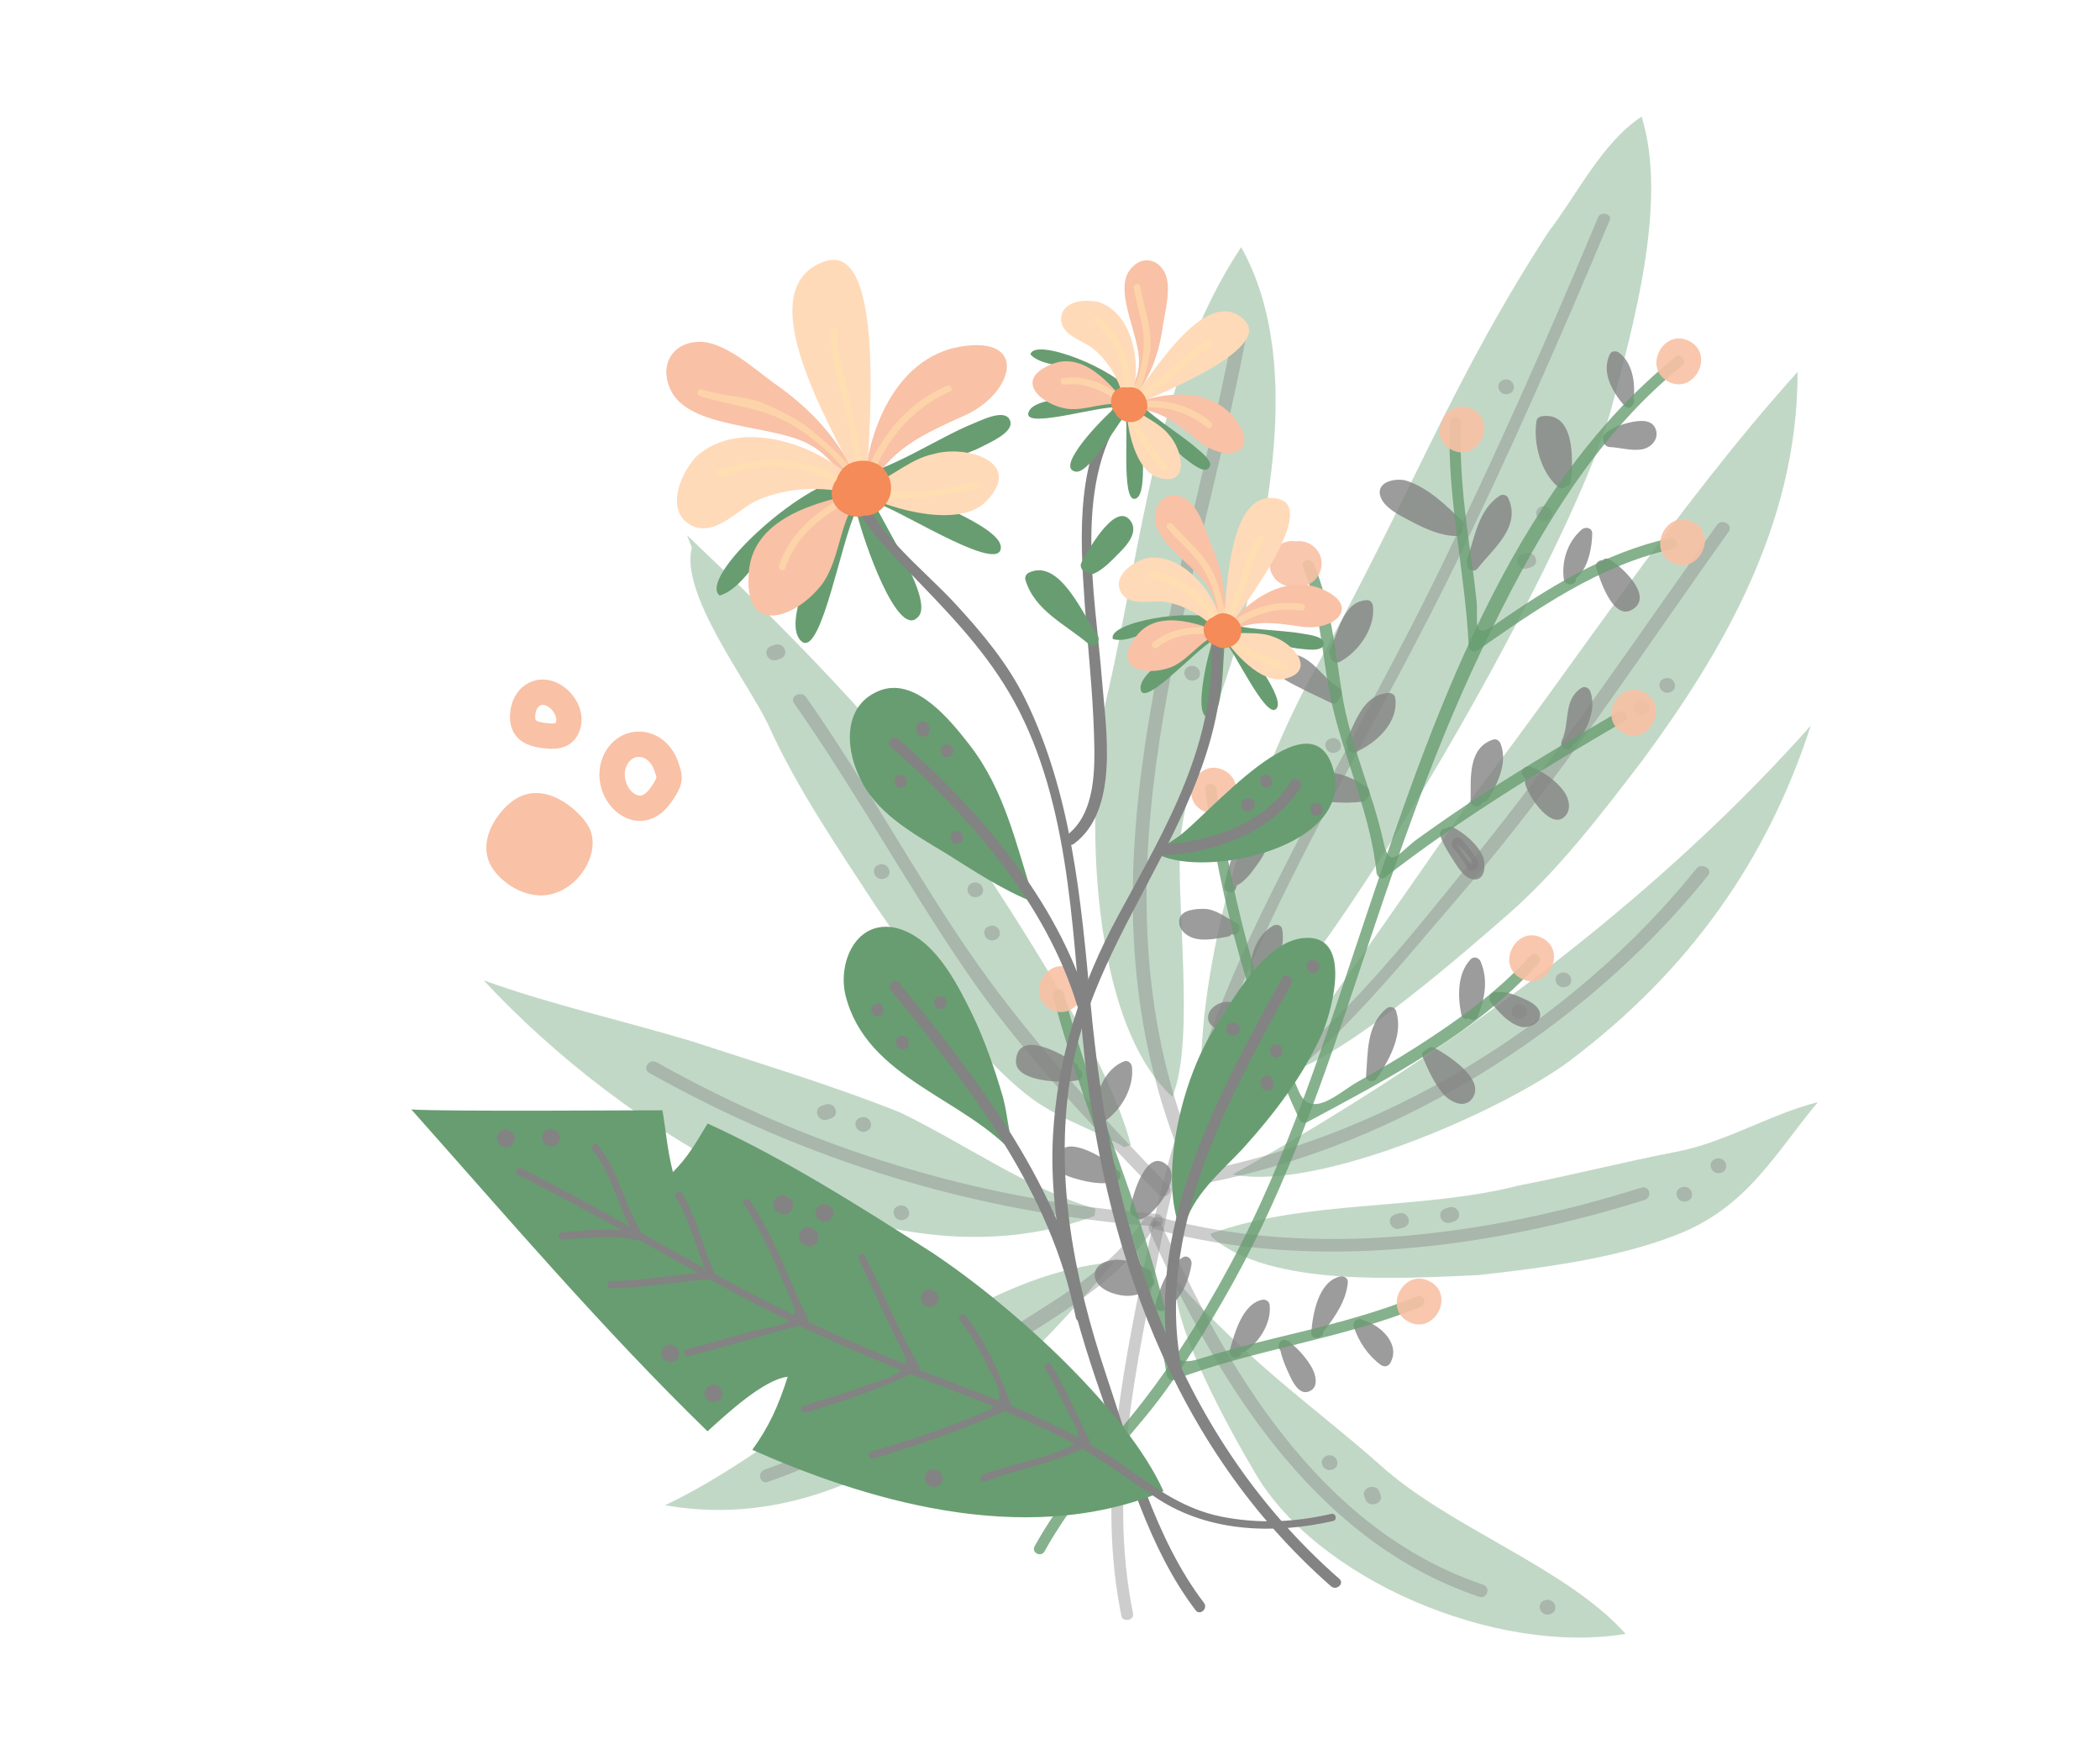 <svg width="314" height="260" viewBox="0 0 314 260" fill="none" xmlns="http://www.w3.org/2000/svg">
<path d="M175.296 163.974C162.249 152.112 162.228 117.304 165.739 103.169C170.736 81.279 172.801 56.184 185.583 36.953C194.711 53.207 189.751 76.646 185.64 93.574C183.051 104.291 177.928 114.271 176.517 125.123C175.748 134.727 178.781 155.564 175.296 163.974Z" fill="#689D71" fill-opacity="0.4"/>
<path d="M184.31 175.589C220.4 155.525 250.021 131.852 270.759 108.473C264.365 128.222 252.863 144.957 234.574 158.707C224.521 166.134 197.128 178.171 184.31 175.589Z" fill="#689D71" fill-opacity="0.4"/>
<path d="M168.099 171.513C162.989 168.499 157.42 167.195 152.272 162.634C143.872 155.496 137.393 144.614 131.132 135.741C125.551 127.166 119.11 117.83 114.847 108.304C111.839 102.011 101.609 88.713 103.453 81.877C103.274 81.415 102.917 80.492 102.736 80.03C117.001 93.575 132.66 109.262 143.787 124.866C152.159 137.728 165.578 157.783 169.097 171.187" fill="#689D71" fill-opacity="0.4"/>
<path d="M181.184 184.92C189.763 192.52 210.034 191.115 221.099 190.631C230.805 189.552 241.511 188.146 250.32 184.758C261.131 180.719 265.293 172.609 271.814 164.771C264.642 166.586 257.868 170.868 250.515 172.223C242.667 173.74 234.996 175.715 227.146 177.233C212.304 181.025 195.309 179.283 181.004 184.459" fill="#689D71" fill-opacity="0.4"/>
<path d="M163.654 181.794C131.226 193.909 92.674 168.526 72.325 146.57C82.148 150.127 92.61 152.44 103.431 155.671C113.751 159.065 124.574 162.3 134.574 166.316C144.255 170.962 153.652 177.774 163.795 180.709" fill="#689D71" fill-opacity="0.4"/>
<path d="M175.804 191.348C174.96 197.858 184.087 214.115 187.417 219.784C196.543 236.039 223.512 247.525 243.067 244.278C234.092 234.209 216.663 228.45 206.188 218.869C196.752 210.51 186.853 203.86 175.804 191.348Z" fill="#689D71" fill-opacity="0.4"/>
<path d="M166.342 188.714C141.895 190.955 120.842 214.958 99.44 225.042C128.432 230.154 151.843 206.424 167.161 187.926" fill="#689D71" fill-opacity="0.4"/>
<path d="M191.956 159.069C201.218 146.7 214.82 126.685 220.659 118.548C235.618 99.128 250.323 76.154 268.78 55.596C268.854 78.956 256.75 98.484 245.71 113.512C239.369 121.81 233.029 130.11 225.471 136.726C218.736 142.556 201.985 157.363 192.493 160.452" fill="#689D71" fill-opacity="0.4"/>
<path d="M179.544 161.076C179.561 142.525 186.816 117.965 196.268 100.749C211.621 72.788 216.915 57.233 231.548 34.649C235.732 29.226 239.502 21.354 245.457 17.44C249.442 30.109 244.229 48.73 240.77 61.657C234.282 84.282 194.924 153.198 179.544 161.076Z" fill="#689D71" fill-opacity="0.4"/>
<path d="M169.423 241.27C165.593 222.381 169.999 203.788 173.692 185.228C177.168 167.765 183.401 151.262 191.323 134.944C199.407 118.294 208.87 102.166 217.042 85.542C225.558 68.219 233.279 50.611 240.687 32.917C241.075 31.99 239.359 31.531 238.974 32.451C231.562 50.15 223.786 67.729 215.327 85.077C206.881 102.403 197.036 119.183 188.62 136.517C180.303 153.645 174.776 170.946 171.085 189.213C167.577 206.577 164.105 223.976 167.681 241.616C167.879 242.588 169.619 242.239 169.423 241.27Z" fill="#838383" fill-opacity="0.4"/>
<path d="M177.63 170.077C162.682 129.836 178.523 90.654 186.233 50.858C186.462 49.677 184.495 49.096 184.264 50.289C176.49 90.417 160.558 129.943 175.626 170.509C176.051 171.651 178.06 171.233 177.63 170.077Z" fill="#838383" fill-opacity="0.4"/>
<path d="M174.714 177.275C163.835 166.037 153.239 154.583 144.552 141.817C136.162 129.488 129.116 116.454 120.529 104.226C119.815 103.207 117.996 104.087 118.717 105.116C127.834 118.1 135.393 131.91 144.305 145.006C152.527 157.09 162.92 167.927 173.21 178.558C174.096 179.473 175.596 178.187 174.714 177.275Z" fill="#838383" fill-opacity="0.4"/>
<path d="M172.932 181.477C146.213 179.5 121.07 171.68 98.202 158.832C97.066 158.192 95.971 159.786 97.106 160.423C120.259 173.431 145.816 181.359 172.866 183.361C174.193 183.46 174.253 181.575 172.932 181.477Z" fill="#838383" fill-opacity="0.4"/>
<path d="M171.026 182.238C165.605 190.69 155.959 195.166 147.653 200.894C137.109 208.167 126.834 215.386 114.36 219.705C113.139 220.129 113.605 221.972 114.845 221.542C125.932 217.702 135.428 211.734 144.813 205.236C154.391 198.602 166.516 193 172.772 183.251C173.443 182.204 171.698 181.193 171.026 182.238Z" fill="#838383" fill-opacity="0.4"/>
<path d="M171.852 183.949C181.516 205.386 195.864 230.189 221.12 238.709C222.372 239.132 222.974 237.332 221.73 236.911C197.022 228.576 183.114 204.023 173.663 183.06C173.156 181.934 171.347 182.832 171.852 183.949Z" fill="#838383" fill-opacity="0.4"/>
<path d="M172.773 183.779C196.244 190.211 223.195 186.562 245.876 179.404C247.118 179.014 246.648 177.173 245.392 177.569C223.013 184.631 196.532 188.324 173.383 181.982C172.106 181.631 171.498 183.43 172.773 183.779Z" fill="#838383" fill-opacity="0.4"/>
<path d="M176.521 177.559C207.63 172.599 236.901 153.91 255.388 130.894C256.176 129.915 254.422 128.911 253.642 129.881C235.459 152.52 206.61 170.848 176.037 175.724C174.73 175.932 175.217 177.768 176.521 177.559Z" fill="#838383" fill-opacity="0.4"/>
<path d="M178.437 170.176C195.322 162.271 206.889 147.092 218.383 133.789C233.193 116.648 245.424 97.742 258.481 79.484C259.208 78.466 257.459 77.458 256.734 78.471C244.738 95.247 233.314 112.369 220.239 128.471C208.483 142.948 195.378 160.122 177.453 168.513C176.274 169.066 177.254 170.73 178.437 170.176Z" fill="#838383" fill-opacity="0.4"/>
<path d="M147.939 138.452C146.49 138.925 147.296 140.999 148.745 140.527C150.195 140.057 149.388 137.981 147.939 138.452Z" fill="#838383" fill-opacity="0.4"/>
<path d="M145.43 131.995C143.981 132.467 144.787 134.543 146.236 134.071C147.685 133.599 146.879 131.523 145.43 131.995Z" fill="#838383" fill-opacity="0.4"/>
<path d="M131.434 129.277C129.985 129.749 130.791 131.824 132.241 131.352C133.69 130.879 132.884 128.805 131.434 129.277Z" fill="#838383" fill-opacity="0.4"/>
<path d="M115.855 96.415L115.354 96.579C113.905 97.049 114.711 99.125 116.16 98.653L116.661 98.491C118.109 98.019 117.303 95.943 115.855 96.415Z" fill="#838383" fill-opacity="0.4"/>
<path d="M108.48 171.562C107.031 172.034 107.839 174.11 109.287 173.638C110.736 173.166 109.932 171.091 108.48 171.562Z" fill="#838383" fill-opacity="0.4"/>
<path d="M114.947 175.173C113.497 175.647 114.305 177.721 115.755 177.249C117.204 176.777 116.396 174.703 114.947 175.173Z" fill="#838383" fill-opacity="0.4"/>
<path d="M123.427 165.14L122.926 165.302C121.477 165.774 122.283 167.85 123.734 167.378L124.233 167.214C125.682 166.742 124.876 164.668 123.427 165.14Z" fill="#838383" fill-opacity="0.4"/>
<path d="M128.676 167.067C127.225 167.539 128.035 169.615 129.482 169.143C130.932 168.671 130.124 166.595 128.676 167.067Z" fill="#838383" fill-opacity="0.4"/>
<path d="M134.373 180.281C132.922 180.752 133.73 182.83 135.181 182.356C136.628 181.886 135.822 179.81 134.373 180.281Z" fill="#838383" fill-opacity="0.4"/>
<path d="M198.398 217.638C196.947 218.11 197.755 220.186 199.204 219.714C200.653 219.242 199.846 217.166 198.398 217.638Z" fill="#838383" fill-opacity="0.4"/>
<path d="M204.003 223.737L204.181 224.197C204.699 225.536 206.949 224.805 206.428 223.466L206.249 223.004C205.73 221.667 203.481 222.398 204.003 223.737Z" fill="#838383" fill-opacity="0.4"/>
<path d="M230.984 239.246C229.535 239.718 230.341 241.792 231.792 241.322C233.24 240.85 232.433 238.774 230.984 239.246Z" fill="#838383" fill-opacity="0.4"/>
<path d="M209.081 181.423L208.582 181.586C207.132 182.058 207.938 184.134 209.388 183.662L209.887 183.499C211.336 183.026 210.532 180.951 209.081 181.423Z" fill="#838383" fill-opacity="0.4"/>
<path d="M216.611 180.529L216.112 180.694C214.663 181.165 215.469 183.239 216.918 182.769L217.417 182.606C218.866 182.134 218.06 180.059 216.611 180.529Z" fill="#838383" fill-opacity="0.4"/>
<path d="M251.442 177.506C249.994 177.978 250.801 180.054 252.248 179.58C253.697 179.108 252.893 177.034 251.442 177.506Z" fill="#838383" fill-opacity="0.4"/>
<path d="M256.54 173.247C255.09 173.719 255.898 175.795 257.346 175.323C258.795 174.851 257.989 172.775 256.54 173.247Z" fill="#838383" fill-opacity="0.4"/>
<path d="M226.769 150.203C225.321 150.674 226.126 152.75 227.576 152.278C229.025 151.807 228.217 149.731 226.769 150.203Z" fill="#838383" fill-opacity="0.4"/>
<path d="M233.365 145.458C231.915 145.93 232.723 148.006 234.171 147.533C235.62 147.061 234.814 144.986 233.365 145.458Z" fill="#838383" fill-opacity="0.4"/>
<path d="M245.112 104.74C243.664 105.212 244.47 107.288 245.92 106.815C247.369 106.344 246.563 104.267 245.112 104.74Z" fill="#838383" fill-opacity="0.4"/>
<path d="M248.891 101.432C247.442 101.904 248.25 103.98 249.699 103.506C251.147 103.036 250.341 100.958 248.891 101.432Z" fill="#838383" fill-opacity="0.4"/>
<path d="M228.122 82.731L227.623 82.893C226.174 83.364 226.98 85.441 228.429 84.969L228.93 84.805C230.379 84.335 229.573 82.259 228.122 82.731Z" fill="#838383" fill-opacity="0.4"/>
<path d="M230.468 75.731C229.017 76.205 229.825 78.279 231.274 77.809C232.722 77.337 231.916 75.261 230.468 75.731Z" fill="#838383" fill-opacity="0.4"/>
<path d="M195.131 119.451C193.681 119.925 194.487 121.999 195.937 121.527C197.386 121.057 196.58 118.979 195.131 119.451Z" fill="#838383" fill-opacity="0.4"/>
<path d="M198.936 110.419C197.488 110.891 198.292 112.967 199.742 112.494C201.191 112.025 200.385 109.947 198.936 110.419Z" fill="#838383" fill-opacity="0.4"/>
<path d="M224.797 56.793C223.347 57.265 224.154 59.34 225.605 58.869C227.052 58.397 226.247 56.321 224.797 56.793Z" fill="#838383" fill-opacity="0.4"/>
<path d="M177.858 99.614C176.409 100.086 177.217 102.162 178.666 101.69C180.115 101.218 179.308 99.142 177.858 99.614Z" fill="#838383" fill-opacity="0.4"/>
<path d="M179.345 91.856L178.846 92.018C177.396 92.489 178.203 94.565 179.652 94.093L180.151 93.93C181.601 93.46 180.794 91.382 179.345 91.856Z" fill="#838383" fill-opacity="0.4"/>
<path d="M174.929 76.145C173.479 76.617 174.285 78.693 175.735 78.221C177.184 77.749 176.378 75.673 174.929 76.145Z" fill="#838383" fill-opacity="0.4"/>
<path d="M128.671 207.599L128.172 207.762C126.722 208.234 127.53 210.31 128.977 209.839L129.477 209.675C130.928 209.203 130.12 207.129 128.671 207.599Z" fill="#838383" fill-opacity="0.4"/>
<path d="M136.765 202.367C135.317 202.839 136.123 204.915 137.573 204.443C139.022 203.97 138.214 201.895 136.765 202.367Z" fill="#838383" fill-opacity="0.4"/>
<path d="M139.412 210.988L139.591 211.45C140.11 212.789 142.359 212.056 141.837 210.717L141.659 210.257C141.137 208.918 138.891 209.649 139.412 210.988Z" fill="#838383" fill-opacity="0.4"/>
<g clip-path="url(#clip0)">
<path d="M217.313 126.824C218.084 127.735 218.834 128.653 219.364 129.731C219.828 130.675 221.312 129.937 221.006 128.973C220.875 128.556 220.691 128.093 220.346 127.808C219.448 127.065 218.195 128.398 219.099 129.144C219.173 129.205 219.229 129.394 219.267 129.519C219.815 129.266 220.363 129.014 220.91 128.761C220.312 127.544 219.43 126.516 218.56 125.489C217.803 124.594 216.565 125.941 217.313 126.824Z" fill="#838383" fill-opacity="0.8"/>
<path d="M215.368 124.983C215.79 126.239 216.56 127.439 217.264 128.547C217.945 129.62 218.992 131.407 220.428 131.487C222.153 131.584 222.176 129.111 221.72 128.046C220.93 126.192 219.041 124.646 217.319 123.696C216.292 123.13 215.443 124.748 216.467 125.313C217.685 125.985 218.825 126.964 219.652 128.084C220.01 128.568 220.273 129.085 220.154 129.696C220.063 130.162 220.265 129.574 220.611 129.704C220.459 129.647 220.347 129.531 220.227 129.422C218.918 128.234 217.673 126.119 217.106 124.437C216.732 123.325 214.993 123.869 215.368 124.983Z" fill="#838383" fill-opacity="0.8"/>
<path d="M218.604 78.969C218.846 78.634 218.903 78.167 218.528 77.797C216.158 75.471 213.525 72.914 210.3 71.872C208.925 71.428 205.918 71.909 206.334 73.954C206.721 75.868 209.442 77.134 210.96 77.934C212.989 79.004 215.468 80.153 217.815 80.136C218.51 80.133 218.756 79.491 218.604 78.969Z" fill="#838383" fill-opacity="0.8"/>
<path d="M225.484 74.403C225.272 73.963 224.617 73.86 224.232 74.114C221.058 76.219 220.493 80.287 219.38 83.651C219.313 83.849 219.332 84.014 219.382 84.161C219.137 84.978 220.32 85.762 220.914 85.01C223.323 81.962 227.551 78.705 225.484 74.403Z" fill="#838383" fill-opacity="0.8"/>
<path d="M234.888 71.983C235.21 68.846 235.53 61.577 230.597 62.215C230.206 62.265 229.818 62.509 229.746 62.934C229.206 66.197 230.377 70.596 232.934 72.775C233.388 73.162 233.932 73.002 234.241 72.655C234.565 72.595 234.848 72.381 234.888 71.983Z" fill="#838383" fill-opacity="0.8"/>
<path d="M247.464 63.936C246.786 62.603 244.942 62.888 243.756 63.153C242.497 63.434 240.788 63.973 239.886 64.972C239.619 65.268 239.606 65.604 239.721 65.889C239.736 66.359 240.194 66.813 240.685 66.834C242.281 66.906 243.857 67.444 245.491 67.183C246.973 66.947 248.239 65.459 247.464 63.936Z" fill="#838383" fill-opacity="0.8"/>
<path d="M244.201 59.452C244.265 59.336 244.313 59.211 244.322 59.069C244.47 56.862 243.962 54.159 242.117 52.749C241.672 52.407 240.968 52.413 240.691 52.992C239.395 55.708 241.118 58.627 242.878 60.653C243.611 61.496 244.748 60.321 244.201 59.452Z" fill="#838383" fill-opacity="0.8"/>
<path d="M235.633 86.425C235.642 86.419 235.65 86.42 235.66 86.412C237.433 85.153 238.074 81.762 238.074 79.754C238.074 78.884 237.06 78.701 236.507 79.173C234.403 80.972 233.48 83.839 233.819 86.545C233.963 87.702 235.781 87.63 235.635 86.459C235.634 86.448 235.634 86.436 235.633 86.425Z" fill="#838383" fill-opacity="0.8"/>
<path d="M240.624 83.615C240.239 83.399 239.876 83.501 239.629 83.744C239.061 83.72 238.454 84.198 238.673 84.903C239.279 86.856 241.42 93.422 244.469 90.848C246.945 88.757 242.332 84.58 240.624 83.615Z" fill="#838383" fill-opacity="0.8"/>
<path d="M224.366 111.178C224.184 110.724 223.731 110.414 223.231 110.58C219.428 111.842 219.942 116.51 219.896 119.719C219.88 120.784 221.353 120.803 221.648 119.928C221.947 119.947 222.266 119.811 222.489 119.462C223.985 117.131 225.469 113.94 224.366 111.178Z" fill="#838383" fill-opacity="0.8"/>
<path d="M233.85 118.316C232.704 116.713 230.747 115.352 228.92 114.651C228.021 114.307 227.055 115.388 227.871 116.129C227.966 116.216 228.054 116.313 228.145 116.404C228.043 116.586 227.983 116.799 228.027 117.049C228.308 118.642 231.605 123.881 233.765 122.248C235.056 121.27 234.663 119.454 233.85 118.316Z" fill="#838383" fill-opacity="0.8"/>
<path d="M237.781 103.364C237.575 102.828 236.955 102.527 236.435 102.865C233.712 104.625 234.747 108.111 233.543 110.681C233.045 111.744 234.648 112.595 235.148 111.526C235.197 111.424 235.228 111.319 235.27 111.215C235.412 111.175 235.55 111.108 235.675 110.976C237.439 109.127 238.726 105.832 237.781 103.364Z" fill="#838383" fill-opacity="0.8"/>
<path d="M205.291 90.59C205.234 90.101 204.869 89.689 204.347 89.72C200.787 89.93 200.13 94.537 198.86 97.091C198.676 97.461 198.761 97.798 198.961 98.043C198.84 98.758 199.659 99.305 200.341 98.945C203.14 97.47 205.678 93.849 205.291 90.59Z" fill="#838383" fill-opacity="0.8"/>
<path d="M200.276 104.33C200.691 103.95 200.793 103.174 200.157 102.804C197.785 101.422 196.178 98.09 193.219 97.808C191.972 97.69 189.685 98.233 190.509 99.971C191.176 101.379 193.278 102.247 194.562 102.926C196.005 103.69 197.511 104.325 198.964 105.069C199.62 105.404 200.198 104.892 200.276 104.33Z" fill="#838383" fill-opacity="0.8"/>
<path d="M208.6 104.249C208.53 103.848 208.065 103.594 207.694 103.61C203.915 103.76 202.796 107.689 201.351 110.531C201.16 110.908 201.251 111.256 201.461 111.502C201.404 112.104 201.988 112.749 202.622 112.48C205.757 111.154 209.244 107.973 208.6 104.249Z" fill="#838383" fill-opacity="0.8"/>
<path d="M204.348 117.689C202.632 116.476 200.442 115.43 198.292 115.528C197.039 115.584 194.811 116.878 195.371 118.429C195.874 119.819 198.068 119.845 199.26 119.93C200.722 120.035 202.275 120.057 203.731 119.842C204.106 119.786 204.375 119.501 204.502 119.174C204.832 118.779 204.897 118.076 204.348 117.689Z" fill="#838383" fill-opacity="0.8"/>
<path d="M208.759 151.18C208.538 150.472 207.735 150.393 207.229 150.832C204.315 153.354 204.549 157.298 204.262 160.811C204.174 161.89 205.697 161.881 206.011 160.964C206.08 160.905 206.147 160.843 206.2 160.759C207.95 158.014 209.788 154.497 208.759 151.18Z" fill="#838383" fill-opacity="0.8"/>
<path d="M214.458 156.635C214.044 156.41 213.555 156.609 213.288 156.952C212.832 157.074 212.48 157.479 212.721 158.035C213.561 159.978 214.452 162.034 215.866 163.63C216.944 164.851 219.255 165.906 220.319 163.949C221.846 161.142 216.396 157.696 214.458 156.635Z" fill="#838383" fill-opacity="0.8"/>
<path d="M221.405 143.789C221.151 143.176 220.378 142.899 219.875 143.439C217.866 145.598 217.956 149.02 218.512 151.717C218.639 152.335 219.193 152.451 219.646 152.26C220.059 152.592 220.685 152.616 220.94 151.989C222.028 149.3 222.546 146.54 221.405 143.789Z" fill="#838383" fill-opacity="0.8"/>
<path d="M230.251 151.411C229.983 150.226 228.473 149.574 227.482 149.153C226.453 148.714 225.082 148.146 223.925 148.367C223.182 147.963 222.264 149.111 222.93 149.901C224.138 151.335 225.441 152.9 227.286 153.48C228.514 153.864 230.596 152.936 230.251 151.411Z" fill="#838383" fill-opacity="0.8"/>
<path d="M189.354 125.764C188.933 124.167 186.964 125.043 186.088 125.65C184.134 127.008 183.6 130.177 183.073 132.314C182.792 133.458 184.566 133.845 184.849 132.7C184.875 132.592 184.903 132.485 184.929 132.377C186.122 131.804 187.043 130.575 187.787 129.539C188.469 128.594 189.689 127.034 189.354 125.764Z" fill="#838383" fill-opacity="0.8"/>
<path d="M184.884 138.023C183.441 137.243 181.743 135.886 180.026 135.879C178.899 135.875 176.644 135.966 176.349 137.438C176.042 138.969 177.539 140.099 178.866 140.36C180.385 140.659 182.009 140.304 183.512 140.052C183.8 140.003 183.995 139.853 184.142 139.672C185.12 140.06 185.877 138.556 184.884 138.023Z" fill="#838383" fill-opacity="0.8"/>
<path d="M191.713 138.893C191.599 138.288 190.83 138.127 190.367 138.393C187.999 139.744 186.87 142.739 186.969 145.361C186.974 145.53 187.025 145.665 187.094 145.783C187.213 146.335 187.826 146.803 188.456 146.419C190.892 144.937 192.23 141.642 191.713 138.893Z" fill="#838383" fill-opacity="0.8"/>
<path d="M189.03 152.932C188.991 152.775 188.916 152.623 188.744 152.495C187.275 151.37 185.475 149.82 183.525 149.774C182.142 149.741 180.311 150.969 180.682 152.533C181.015 153.932 183.326 154.259 184.451 154.453C185.857 154.696 187.47 154.93 188.898 154.742C189.975 154.597 189.981 153.018 189.03 152.932Z" fill="#838383" fill-opacity="0.8"/>
<path d="M194.773 153.114C194.653 152.395 193.783 151.878 193.204 152.535C191.841 154.085 191.313 156.031 191.12 158.048C191.083 158.439 191.268 158.733 191.525 158.921C191.425 159.796 192.742 160.367 193.225 159.433C194.217 157.516 195.144 155.312 194.773 153.114Z" fill="#838383" fill-opacity="0.8"/>
<path d="M161.245 159.79C161.289 159.537 161.223 159.274 160.943 159.065C159.127 157.708 152.084 153.639 151.91 158.662C151.8 161.837 159.244 162 161.213 161.487C162.135 161.246 161.948 160.075 161.245 159.79Z" fill="#838383" fill-opacity="0.8"/>
<path d="M169.252 159.51C169.193 158.96 168.658 158.458 168.078 158.682C165.149 159.807 163.695 163.545 163.8 166.498C163.806 166.667 163.856 166.803 163.924 166.92C164.034 167.507 164.708 167.967 165.286 167.556C167.73 165.818 169.586 162.567 169.252 159.51Z" fill="#838383" fill-opacity="0.8"/>
<path d="M167.076 174.937C167.018 174.908 166.958 174.888 166.9 174.859C166.918 174.553 166.798 174.241 166.446 174.054C164.57 173.049 162.488 171.576 160.308 171.409C158.915 171.303 157.29 172.541 157.662 174.048C158.02 175.502 160.272 176.076 161.475 176.396C162.644 176.708 164.033 176.958 165.339 176.886C165.646 176.995 165.925 176.932 166.142 176.773C166.404 176.727 166.671 176.7 166.915 176.615C167.648 176.365 167.804 175.3 167.076 174.937Z" fill="#838383" fill-opacity="0.8"/>
<path d="M174.539 174.228C171.406 171.303 169.244 178.893 168.993 180.838C168.917 181.439 169.357 181.828 169.821 181.907C170.008 182.223 170.349 182.414 170.789 182.239C172.787 181.448 176.703 176.249 174.539 174.228Z" fill="#838383" fill-opacity="0.8"/>
<path d="M172.201 190.921C172.346 190.535 172.274 190.076 171.808 189.831C169.804 188.778 167.781 187.912 165.5 188.573C164.113 188.977 163.225 190.182 163.934 191.564C164.556 192.774 166.215 193.391 167.452 193.627C169.226 193.967 171.019 193.497 172.345 192.247C172.798 191.82 172.601 191.243 172.201 190.921Z" fill="#838383" fill-opacity="0.8"/>
<path d="M178.167 188.98C178.253 188.239 177.521 187.543 176.803 188.013C174.75 189.358 173.807 191.652 173.087 193.922C172.924 194.131 172.841 194.38 172.874 194.616C172.84 194.729 172.804 194.842 172.77 194.952C172.431 196.08 174.207 196.461 174.544 195.338C174.552 195.308 174.563 195.276 174.572 195.246C176.655 194.667 177.975 190.653 178.167 188.98Z" fill="#838383" fill-opacity="0.8"/>
<path d="M189.849 195.164C189.789 194.544 189.265 194.203 188.674 194.335C185.733 194.994 184.569 199.426 183.875 201.905C183.557 203.04 185.331 203.423 185.649 202.292C185.661 202.251 185.674 202.198 185.686 202.155C185.86 202.173 186.046 202.146 186.237 202.019C188.356 200.594 190.101 197.766 189.849 195.164Z" fill="#838383" fill-opacity="0.8"/>
<path d="M195.964 204.138C195.235 202.986 194.188 201.715 193.032 200.851C192.918 200.625 192.733 200.501 192.515 200.472C192.5 200.463 192.485 200.451 192.471 200.443C191.533 199.883 190.755 201.24 191.457 201.913C191.732 203.205 192.294 204.473 192.843 205.653C193.312 206.657 194.249 208.55 195.66 208.057C197.412 207.445 196.643 205.211 195.964 204.138Z" fill="#838383" fill-opacity="0.8"/>
<path d="M198.203 198.707C199.755 196.64 201.336 194.318 201.532 191.674C201.579 191.049 200.871 190.72 200.357 190.845C197.094 191.647 196.299 196.418 196.065 199.206C195.968 200.377 197.786 200.28 197.881 199.12C197.886 199.074 197.893 199.014 197.897 198.967C198.006 198.913 198.111 198.831 198.203 198.707Z" fill="#838383" fill-opacity="0.8"/>
<path d="M203.913 197.414C203.905 197.411 203.896 197.415 203.886 197.411C203.286 196.891 202.109 197.413 202.418 198.353C203.149 200.57 204.556 202.659 206.437 204.043C206.922 204.399 207.538 204.354 207.865 203.798C209.504 201.004 206.419 198.104 203.913 197.414Z" fill="#838383" fill-opacity="0.8"/>
<path d="M156.173 231.952C160.214 224.705 165.657 218.523 170.949 212.182C175.579 206.632 179.237 200.68 182.859 194.437C191.458 179.619 197.05 163.785 202.459 147.602C208.117 130.67 213.678 113.711 221.363 97.564C228.859 81.815 237.696 65.846 251.458 54.733C252.285 54.065 251.412 52.645 250.578 53.318C225.583 73.502 213.96 108.095 204.079 137.5C198.149 155.139 192.686 172.848 183.831 189.295C179.34 197.635 174.352 205.506 168.281 212.78C163.368 218.668 158.445 224.456 154.698 231.175C154.174 232.116 155.65 232.89 156.173 231.952Z" fill="#689D71" fill-opacity="0.8"/>
<path d="M216.775 63.21C216.34 74.445 219.08 85.415 219.605 96.598C219.634 97.198 220.356 97.632 220.877 97.269C230.052 90.879 239.101 84.523 250.198 82.039C251.249 81.804 250.747 80.214 249.705 80.447C239.839 82.655 231.557 87.828 223.34 93.524C220.034 95.815 221.053 92.648 220.781 89.886C220.487 86.897 220.035 83.92 219.628 80.944C218.815 75.015 218.209 69.127 218.44 63.136C218.481 62.062 216.816 62.142 216.775 63.21Z" fill="#689D71" fill-opacity="0.8"/>
<path d="M194.841 84.771C197.709 91.748 197.613 99.004 199.38 106.196C201.388 114.371 204.958 122.057 205.83 130.496C205.887 131.057 206.573 131.578 207.103 131.167C218.386 122.401 230.557 115.021 242.882 107.832C243.813 107.289 242.927 105.877 242.002 106.417C235.157 110.408 228.352 114.453 221.689 118.743C218.377 120.876 215.144 123.128 211.943 125.425C209.225 127.376 207.806 130.205 206.896 125.996C205.263 118.447 201.862 111.354 200.663 103.712C199.619 97.047 199.024 90.582 196.434 84.277C196.028 83.29 194.431 83.775 194.841 84.771Z" fill="#689D71" fill-opacity="0.8"/>
<path d="M180.23 118.037C182.496 134.992 187.13 151.951 194.339 167.479C194.54 167.911 195.127 167.941 195.487 167.746C207.681 161.212 220.637 154.452 230.022 144.047C230.743 143.248 229.526 142.108 228.807 142.906C223.927 148.316 218.026 152.516 211.923 156.436C208.986 158.324 205.954 160.063 202.92 161.789C200.232 163.316 196.087 167.434 194.228 163.225C187.953 149.011 183.95 133.334 181.895 117.963C181.755 116.908 180.087 116.969 180.23 118.037Z" fill="#689D71" fill-opacity="0.8"/>
<path d="M157.464 148.931C162.462 168.017 171.251 185.973 174.46 205.54C174.541 206.033 174.988 206.509 175.538 206.299C187.569 201.721 200.489 200.233 212.432 195.384C213.421 194.982 212.937 193.387 211.939 193.793C204.862 196.665 197.498 198.414 190.09 200.201C186.433 201.084 182.812 202.064 179.223 203.192C174.303 204.742 175.206 200.165 174.312 196.311C170.523 179.977 163.301 164.651 159.056 148.437C158.782 147.397 157.192 147.894 157.464 148.931Z" fill="#689D71" fill-opacity="0.8"/>
<path d="M252.609 51.006C248.745 48.97 245.563 55.01 249.427 57.046C253.291 59.082 256.474 53.042 252.609 51.006Z" fill="#F9C1A6" fill-opacity="0.9"/>
<path d="M220.184 61.188C216.32 59.152 213.138 65.191 217.002 67.227C220.868 69.264 224.05 63.224 220.184 61.188Z" fill="#F9C1A6" fill-opacity="0.9"/>
<path d="M253.166 78.05C249.3 76.013 246.118 82.053 249.983 84.089C253.849 86.126 257.031 80.086 253.166 78.05Z" fill="#F9C1A6" fill-opacity="0.9"/>
<path d="M197.471 83.276C196.983 81.679 195.376 80.713 193.769 80.934C192.375 80.719 190.913 81.377 190.218 82.696C189.354 84.336 189.985 86.445 191.625 87.295C192.81 87.912 193.95 87.942 195.221 87.546C196.989 86.994 198.013 85.044 197.471 83.276Z" fill="#F9C1A6" fill-opacity="0.9"/>
<path d="M245.868 103.529C242.002 101.492 238.82 107.532 242.686 109.568C246.55 111.604 249.732 105.565 245.868 103.529Z" fill="#F9C1A6" fill-opacity="0.9"/>
<path d="M183.054 115.191C179.188 113.155 176.006 119.195 179.871 121.232C183.737 123.269 186.92 117.228 183.054 115.191Z" fill="#F9C1A6" fill-opacity="0.9"/>
<path d="M230.607 140.245C226.741 138.209 223.558 144.25 227.424 146.286C231.288 148.322 234.471 142.281 230.607 140.245Z" fill="#F9C1A6" fill-opacity="0.9"/>
<path d="M160.275 144.859C156.409 142.822 153.227 148.863 157.092 150.9C160.958 152.937 164.141 146.896 160.275 144.859Z" fill="#F9C1A6" fill-opacity="0.9"/>
<path d="M213.776 191.569C209.912 189.533 206.73 195.572 210.595 197.608C214.46 199.644 217.642 193.605 213.776 191.569Z" fill="#F9C1A6" fill-opacity="0.9"/>
</g>
<path d="M160.586 126.15C167.468 121.036 165.317 108.735 164.757 101.481C163.78 88.811 160.154 71.372 168.889 60.559C169.565 59.722 168.169 58.81 167.499 59.638C160.823 67.904 161.473 79.944 162.168 89.919C162.632 96.562 163.38 103.188 163.583 109.848C163.734 114.808 163.886 121.629 159.474 124.906C158.613 125.548 159.727 126.787 160.586 126.15Z" fill="#838383"/>
<path d="M169.041 77.869C166.779 74.765 162.514 82.61 161.724 84.072C161.315 84.831 161.966 85.57 162.602 85.587C162.859 85.808 163.218 85.912 163.612 85.741C164.989 85.14 166.323 83.695 167.36 82.656C168.508 81.508 170.261 79.548 169.041 77.869Z" fill="#689D71"/>
<path d="M163.921 94.742C163.888 94.678 163.87 94.61 163.826 94.544C161.876 91.785 158.384 83.424 153.823 85.621C153.464 85.795 153.196 86.276 153.318 86.68C154.721 91.377 159.403 93.369 162.841 96.341C163.777 97.15 164.814 95.555 163.921 94.742Z" fill="#689D71"/>
<path d="M154.67 134.939C149.974 133.119 145.427 130.082 141.371 127.539C136.443 124.577 130.684 121.389 128.391 115.912C126.293 111.385 126.188 105.068 131.886 103.118C137.056 101.472 142.036 107.593 144.963 111.357C150.284 118.2 151.946 126.38 154.554 134.368" fill="#689D71"/>
<path d="M176.28 183.244C173.407 174.911 176.897 161.127 181.514 153.852C184.364 149.506 188.9 140.859 194.871 140.242C202.199 139.546 199.299 150.435 197.88 154.092C194.926 160.833 190.567 166.474 185.753 171.811C182.515 175.24 178.15 178.902 177.111 183.471" fill="#689D71"/>
<path d="M151.969 172.93C144.485 164.15 129.579 161.433 126.423 148.8C125.231 143.893 128.036 137.38 134.012 138.74C139.614 140.177 142.894 146.644 145.219 151.32C147.241 155.466 148.696 159.727 149.963 164.024C150.732 166.841 150.822 170.192 151.969 172.93Z" fill="#689D71"/>
<path d="M173.27 127.791C180.467 131.281 202.141 126.68 199.444 115.343C196.286 102.713 180.086 122.642 175.904 125.276C175.036 125.849 174.169 126.422 173.304 126.992" fill="#689D71"/>
<path d="M126.64 71.497C119.878 72.078 104.295 86.338 107.597 89.036C110.954 88.155 113.767 82.633 116.248 80.343C118.544 78.094 121.751 76.453 124.617 75.077C123.172 81.512 116.344 93.398 120.024 96.02C122.905 97.613 125.777 80.786 128.023 76.366C129.256 81.465 134.232 95.312 137.166 92.337C139.878 90.202 132.534 79.214 130.74 75.222C132.666 75.028 149.004 85.772 149.629 82.079C150.333 78.767 136.176 73.917 133.715 72.436C136.837 69.425 142.994 68.769 146.728 66.821C147.97 66.172 151.591 64.642 151.056 62.971C150.441 60.915 146.707 62.863 145.614 63.284C139.804 65.652 133.289 70.345 127.018 71.42" fill="#689D71"/>
<path d="M182.223 92.715C178.468 90.755 165.549 93.016 166.399 95.537C168.459 96.2 171.762 94.24 173.826 93.875C175.781 93.465 178.009 93.676 179.975 93.917C177.088 96.806 169.565 100.758 170.638 103.364C171.629 105.166 178.7 97.299 181.342 95.732C180.309 98.821 178.354 107.754 180.881 107.177C183.017 106.965 182.778 98.74 183.152 96.04C184.233 96.587 189.286 107.696 190.836 105.969C192.301 104.467 186.446 97.179 185.637 95.576C188.279 95.042 191.738 96.763 194.346 96.989C195.218 97.068 197.628 97.479 197.901 96.422C198.255 95.138 195.646 94.907 194.931 94.761C191.088 94.058 186.104 94.338 182.446 92.8" fill="#689D71"/>
<path d="M169.12 58.752C166.89 55.13 154.631 50.389 154.077 52.989C155.509 54.621 159.345 54.651 161.309 55.404C163.198 56.063 165.005 57.398 166.57 58.618C162.617 59.6 154.137 59.098 153.73 61.886C153.662 63.939 163.752 60.858 166.823 60.88C164.358 62.99 158.125 69.634 160.594 70.445C162.536 71.368 166.523 64.198 168.222 62.08C168.871 63.105 167.554 75.238 169.766 74.559C171.791 74.029 170.472 64.758 170.594 62.967C173.136 63.875 175.237 67.136 177.362 68.68C178.074 69.197 179.936 70.797 180.706 70.031C181.666 69.112 179.541 67.568 179 67.071C176.053 64.484 171.628 62.147 169.267 58.94" fill="#689D71"/>
<path d="M129.16 73.042C129.68 64.519 133.835 53.512 143.595 51.817C153.737 50.147 151.678 58.568 144.517 61.989C137.76 65.046 133.002 67.069 129.496 73.84" fill="#F9C1A6"/>
<path d="M127.898 73.816C126.225 71.382 123.98 68.073 121.327 66.633C115.947 63.37 103.553 64.301 100.429 58.599C98.523 55.024 100.169 51.52 104.022 51.132C108.253 50.669 113.19 55.607 116.375 57.736C122.364 62.066 126.052 66.663 128.954 73.206" fill="#F9C1A6"/>
<path d="M129.031 73.586C122.234 74.967 112.116 77.419 111.93 86.173C111.441 95.385 119.441 92.175 123.12 87.068C125.823 82.955 125.494 77.475 128.732 74.043" fill="#F9C1A6"/>
<path d="M183.04 94.368C186.13 90.072 191.954 85.686 197.656 88.069C203.55 90.589 199.682 94.318 194.78 93.714C190.212 93.055 187.036 92.522 182.952 94.9" fill="#F9C1A6"/>
<path d="M182.118 94.353C182.044 92.515 181.952 90.028 181.032 88.383C179.277 84.868 172.442 81.205 172.681 77.164C172.856 74.648 174.879 73.361 177.039 74.45C179.42 75.625 180.387 79.872 181.363 82.055C183.087 86.334 183.508 89.98 182.877 94.388" fill="#F9C1A6"/>
<path d="M182.791 94.612C178.756 93.057 172.616 90.956 169.628 95.487C166.325 100.157 171.597 101.152 175.224 99.705C178.009 98.454 179.646 95.469 182.484 94.75" fill="#F9C1A6"/>
<path d="M168.977 60.588C173.824 58.505 181.066 57.761 184.753 62.747C188.535 67.954 183.312 69.149 179.404 66.095C175.813 63.172 173.355 61.073 168.631 61" fill="#F9C1A6"/>
<path d="M168.194 60.099C169.063 58.484 170.255 56.308 170.302 54.423C170.586 50.504 166.573 43.833 168.838 40.495C170.272 38.432 172.671 38.375 173.971 40.424C175.419 42.663 174.086 46.798 173.814 49.174C173.114 53.731 171.617 57.074 168.826 60.52" fill="#F9C1A6"/>
<path d="M168.639 60.67C165.963 57.253 161.755 52.278 156.875 54.614C151.657 56.907 155.682 60.488 159.538 61.122C162.567 61.486 165.499 59.777 168.304 60.628" fill="#F9C1A6"/>
<path d="M129.485 73.89C124.54 66.971 110.912 61.817 103.988 68.375C101.43 71.272 99.414 76.83 103.731 78.727C107.139 80.017 110.298 76.205 113.161 74.83C118.218 72.615 124.114 72.604 129.186 74.348" fill="#FFDAB9"/>
<path d="M129.109 73.966C126.584 67.349 110.755 43.621 123.206 39.112C133.091 35.518 129.613 68.714 129.485 73.89" fill="#FFDAB9"/>
<path d="M129.109 73.966C133.503 76.242 143.491 78.968 147.406 75.004C153.274 69.056 144.494 66.482 139.663 67.861C136.264 68.552 133.631 71.068 130.386 72.519" fill="#FFDAB9"/>
<path d="M182.932 94.924C182.614 89.636 177.138 82.365 171.326 83.486C169.02 84.149 166.124 86.392 167.771 88.833C169.137 90.65 172.061 89.711 174.022 89.948C177.417 90.478 180.526 92.448 182.622 95.063" fill="#FFDAB9"/>
<path d="M182.707 94.835C183.562 90.517 183.064 72.768 191.113 74.572C197.506 75.999 184.709 92.249 182.932 94.924" fill="#FFDAB9"/>
<path d="M182.707 94.835C184.271 97.504 188.631 102.281 192.003 101.51C197.06 100.357 193.284 96.065 190.285 95.166C188.267 94.394 186.048 94.832 183.859 94.506" fill="#FFDAB9"/>
<path d="M168.601 61.008C171.022 56.314 170.021 47.256 164.453 45.211C162.132 44.589 158.499 45.01 158.667 47.953C158.918 50.218 161.915 50.923 163.479 52.143C166.128 54.349 167.794 57.646 168.263 60.967" fill="#FFDAB9"/>
<path d="M168.453 60.818C171.39 57.563 180.009 42.097 186.01 47.803C190.78 52.332 171.492 59.637 168.601 61.008" fill="#FFDAB9"/>
<path d="M168.453 60.818C168.436 63.911 169.752 70.256 173.043 71.343C177.979 72.966 176.918 67.34 174.796 65.019C173.459 63.312 171.327 62.54 169.612 61.131" fill="#FFDAB9"/>
<path d="M126.622 72.359C128.184 77.719 131.846 81.279 135.641 85.218C141.201 90.986 146.726 96.527 150.838 103.471C159.804 118.61 160.272 138.045 161.871 155.086C164.758 185.873 175.192 216.255 199.02 237.161C199.817 237.86 201.072 236.759 200.264 236.051C174.95 213.84 166.012 182.202 163.047 149.817C161.635 134.414 160.203 118.585 153.293 104.505C150.682 99.191 146.832 94.597 142.847 90.275C137.763 84.758 130.425 79.48 128.255 72.027C127.957 71.003 126.321 71.326 126.622 72.359Z" fill="#838383"/>
<path d="M180.019 239.635C172.699 230.054 169.187 216.864 165.4 205.565C160.646 191.386 157.699 176.366 159.982 161.441C163.634 137.564 184.517 120.039 182.683 94.778C182.604 93.709 180.972 94.054 181.049 95.11C182.185 110.738 174.347 123.695 167.205 136.867C161.613 147.179 158.089 158.071 157.446 169.813C156.735 182.794 160.383 196.285 164.616 208.421C168.403 219.279 171.713 231.502 178.775 240.746C179.427 241.6 180.668 240.485 180.019 239.635Z" fill="#838383"/>
<path d="M162.737 150.139C157.979 134.401 146.487 121.215 134.384 110.503C133.589 109.801 132.335 110.901 133.14 111.615C145.011 122.12 156.436 135.031 161.104 150.471C161.412 151.492 163.049 151.169 162.737 150.139Z" fill="#838383"/>
<path d="M176.729 204.81C172.609 184.292 183.506 164.516 193.076 147.151C193.59 146.215 192.206 145.287 191.684 146.231C181.88 164.026 170.88 184.145 175.096 205.142C175.308 206.197 176.941 205.864 176.729 204.81Z" fill="#838383"/>
<path d="M162.482 196.612C158.751 177.591 146.443 161.615 134.446 146.94C133.766 146.106 132.523 147.219 133.202 148.051C145.021 162.506 157.173 178.203 160.849 196.944C161.055 198 162.688 197.666 162.482 196.612Z" fill="#838383"/>
<path d="M173.852 127.9C181.623 127.474 190.077 124.599 194.44 117.752C195.017 116.846 193.629 115.924 193.05 116.83C189.026 123.145 181.142 125.842 173.966 126.237C172.906 126.296 172.783 127.96 173.852 127.9Z" fill="#838383"/>
<path d="M188.467 161.948L188.545 162.328C188.794 163.554 190.68 163.17 190.431 161.945L190.354 161.564C190.105 160.339 188.218 160.722 188.467 161.948Z" fill="#838383"/>
<path d="M190.633 156.158C189.416 156.406 189.803 158.309 191.02 158.062C192.237 157.815 191.851 155.911 190.633 156.158Z" fill="#838383"/>
<path d="M184.268 152.897L184.079 152.935C182.863 153.183 183.249 155.084 184.465 154.836L184.655 154.798C185.873 154.551 185.486 152.649 184.268 152.897Z" fill="#838383"/>
<path d="M196.133 143.55C194.914 143.798 195.301 145.7 196.52 145.453C197.735 145.206 197.348 143.303 196.133 143.55Z" fill="#838383"/>
<path d="M186.498 119.359L186.309 119.398C185.092 119.645 185.479 121.546 186.695 121.299L186.885 121.261C188.101 121.013 187.715 119.112 186.498 119.359Z" fill="#838383"/>
<path d="M189.126 115.853C187.909 116.1 188.295 118.004 189.513 117.757C190.731 117.509 190.344 115.606 189.126 115.853Z" fill="#838383"/>
<path d="M196.668 120.066C195.45 120.313 195.837 122.216 197.055 121.968C198.271 121.721 197.885 119.819 196.668 120.066Z" fill="#838383"/>
<path d="M137.016 109.009L137.093 109.389C137.342 110.616 139.229 110.233 138.98 109.006L138.902 108.626C138.653 107.399 136.766 107.782 137.016 109.009Z" fill="#838383"/>
<path d="M141.408 111.285C140.191 111.533 140.577 113.435 141.795 113.188C143.013 112.94 142.626 111.038 141.408 111.285Z" fill="#838383"/>
<path d="M134.476 115.866C133.259 116.113 133.646 118.014 134.862 117.767C136.079 117.52 135.692 115.618 134.476 115.866Z" fill="#838383"/>
<path d="M142.867 124.263C141.649 124.51 142.035 126.413 143.253 126.165C144.471 125.918 144.084 124.015 142.867 124.263Z" fill="#838383"/>
<path d="M133.976 155.983L134.015 156.173C134.264 157.398 136.153 157.014 135.904 155.789L135.866 155.599C135.617 154.374 133.727 154.758 133.976 155.983Z" fill="#838383"/>
<path d="M131.002 150.05C129.786 150.298 130.172 152.2 131.389 151.953C132.607 151.705 132.22 149.803 131.002 150.05Z" fill="#838383"/>
<path d="M140.409 148.931C139.191 149.178 139.578 151.081 140.796 150.833C142.012 150.586 141.626 148.684 140.409 148.931Z" fill="#838383"/>
<g opacity="0.6">
<path d="M128.239 73.256C123.081 75.622 118.339 79.013 116.475 84.597C116.271 85.21 117.219 85.532 117.423 84.92C119.207 79.57 123.77 76.406 128.691 74.147C129.277 73.877 128.825 72.987 128.239 73.256Z" fill="#FFE1AD"/>
<path d="M129.02 73.832C134.551 75.515 140.702 74.099 146.21 72.982C146.841 72.854 146.642 71.874 146.011 72.002C140.673 73.084 134.696 74.514 129.343 72.884C128.726 72.697 128.402 73.644 129.02 73.832Z" fill="#FFE1AD"/>
<path d="M129.408 73.906C128.196 70.029 124.593 67.112 121.605 64.544C119.598 62.818 117.152 61.643 114.762 60.554C111.62 59.124 108.175 59.312 104.936 58.233C104.325 58.029 104.003 58.976 104.615 59.181C109.156 60.694 113.452 60.809 117.807 63.178C121.629 65.257 127.084 69.803 128.429 74.105C128.619 74.715 129.601 74.519 129.408 73.906Z" fill="#FFE1AD"/>
<path d="M128.098 73.019C121.88 68.298 114.427 67.683 107.211 70.397C106.608 70.623 107.066 71.513 107.663 71.289C114.547 68.701 121.623 69.356 127.545 73.853C128.06 74.244 128.608 73.407 128.098 73.019Z" fill="#FFE1AD"/>
<path d="M183.507 94.478C184.469 91.962 185.56 89.493 186.456 86.952C187.199 84.841 187.562 82.663 188.902 80.808C189.278 80.284 188.444 79.733 188.067 80.255C186.827 81.975 186.304 84.007 185.705 86.013C184.873 88.792 183.595 91.449 182.56 94.154C182.329 94.759 183.277 95.078 183.507 94.478Z" fill="#FFE1AD"/>
<path d="M183.518 94.621C186.81 92.041 190.391 90.672 194.601 91.273C195.242 91.365 195.303 90.367 194.67 90.277C190.193 89.637 186.35 91.133 182.851 93.875C182.342 94.272 183.011 95.018 183.518 94.621Z" fill="#FFE1AD"/>
<path d="M182.489 93.983C178.908 93.5 175.323 93.719 172.404 96.052C171.901 96.455 172.569 97.2 173.072 96.798C175.774 94.638 179.129 94.538 182.421 94.98C183.061 95.067 183.124 94.067 182.489 93.983Z" fill="#FFE1AD"/>
<path d="M182.576 94.875C184.916 97.639 188.705 98.97 191.987 100.233C192.591 100.465 192.909 99.516 192.31 99.284C189.181 98.083 185.551 96.844 183.322 94.208C182.905 93.716 182.16 94.382 182.576 94.875Z" fill="#FFE1AD"/>
<path d="M183.069 94.956C183.683 92.379 182.77 89.599 181.984 87.145C180.722 83.208 177.844 81.307 175.306 78.343C174.886 77.852 174.14 78.519 174.56 79.01C176.498 81.272 178.636 82.813 180.155 85.488C181.453 87.771 182.758 91.971 182.122 94.633C181.972 95.256 182.919 95.582 183.069 94.956Z" fill="#FFE1AD"/>
<path d="M182.649 93.901C180.976 89.362 177.173 86.429 172.487 85.464C171.864 85.336 171.535 86.282 172.164 86.412C176.625 87.33 180.162 90.025 181.757 94.353C181.981 94.957 182.87 94.5 182.649 93.901Z" fill="#FFE1AD"/>
<path d="M169.331 60.915C171.282 59.382 173.282 57.913 175.233 56.381C177.149 54.874 178.655 53.002 180.935 51.995C181.525 51.733 181.072 50.843 180.483 51.103C178.389 52.028 176.823 53.642 175.14 55.153C173.117 56.968 170.8 58.491 168.664 60.169C168.155 60.567 168.825 61.311 169.331 60.915Z" fill="#FFE1AD"/>
<path d="M169.266 61.049C173.394 60.523 177.239 61.226 180.502 63.921C181 64.331 181.547 63.494 181.055 63.086C177.588 60.227 173.445 59.511 169.067 60.069C168.428 60.15 168.631 61.13 169.266 61.049Z" fill="#FFE1AD"/>
<path d="M168.694 59.967C165.895 57.719 162.658 56.017 158.974 56.535C158.335 56.625 158.538 57.604 159.173 57.515C162.587 57.036 165.569 58.735 168.142 60.801C168.644 61.205 169.194 60.367 168.694 59.967Z" fill="#FFE1AD"/>
<path d="M168.32 60.791C168.959 64.383 171.496 67.451 173.685 70.25C174.084 70.758 174.828 70.09 174.433 69.583C172.349 66.922 169.907 64.011 169.3 60.592C169.187 59.956 168.207 60.158 168.32 60.791Z" fill="#FFE1AD"/>
<path d="M168.713 61.097C170.551 59.214 171.179 56.338 171.75 53.847C172.685 49.777 171.174 46.725 170.495 42.856C170.384 42.22 169.404 42.422 169.515 43.055C170.023 45.951 171.08 48.473 171.023 51.495C170.973 54.129 169.942 58.408 168.046 60.351C167.599 60.81 168.261 61.559 168.713 61.097Z" fill="#FFE1AD"/>
<path d="M168.881 59.984C169.719 55.165 167.97 50.797 164.436 47.493C163.968 47.059 163.216 47.719 163.688 48.16C167.05 51.3 168.68 55.326 167.884 59.916C167.774 60.552 168.772 60.612 168.881 59.984Z" fill="#FFE1AD"/>
<path d="M129.594 72.878C128.82 68.94 128.16 64.983 127.386 61.046C126.617 57.14 125.051 53.598 125.224 49.534C125.254 48.89 124.255 48.821 124.228 49.466C124.071 53.089 125.158 56.446 126.094 59.91C127.255 64.203 127.757 68.715 128.614 73.077C128.739 73.709 129.719 73.51 129.594 72.878Z" fill="#FFE1AD"/>
<path d="M129.727 72.911C131.945 66.535 135.738 61.337 142.036 58.56C142.627 58.3 142.174 57.41 141.584 57.668C135.062 60.542 131.077 65.98 128.78 72.587C128.567 73.198 129.515 73.518 129.727 72.911Z" fill="#FFE1AD"/>
</g>
<path d="M132.263 70.271C131.091 68.837 128.871 68.564 127.245 69.221C126.132 69.669 125.438 70.621 125.083 71.711C124.342 72.702 124.096 73.966 124.673 75.15C125.401 76.65 127.379 77.507 128.954 77.169C129.049 77.147 129.136 77.112 129.228 77.084C130.839 77.171 132.234 76.017 132.882 74.606C133.539 73.172 133.246 71.472 132.263 70.271Z" fill="#F48B58"/>
<path d="M185.589 93.956C185.445 92.81 184.368 91.924 183.292 91.722C182.56 91.585 181.88 91.85 181.332 92.304C180.614 92.576 180.068 93.157 179.98 93.975C179.869 95.003 180.625 96.116 181.568 96.466C181.625 96.487 181.683 96.496 181.739 96.514C182.562 97.098 183.677 96.958 184.484 96.435C185.301 95.904 185.709 94.918 185.589 93.956Z" fill="#F48B58"/>
<path d="M171.378 61.555C171.841 60.498 171.362 59.18 170.544 58.454C169.982 57.956 169.264 57.831 168.562 57.938C167.806 57.802 167.037 58.015 166.548 58.667C165.928 59.494 166.009 60.838 166.642 61.626C166.683 61.674 166.727 61.711 166.765 61.758C167.173 62.68 168.206 63.137 169.166 63.107C170.141 63.074 170.991 62.439 171.378 61.555Z" fill="#F48B58"/>
<path d="M173.966 222.94C152.779 231.799 128.335 223.778 112.486 216.762C114.986 213.287 116.326 210.358 117.781 205.839C114.225 206.196 108.539 211.494 105.79 213.992C90.214 198.848 75.739 181.876 61.51 165.879C67.585 166.204 94.878 165.981 99.049 165.994C99.613 169.235 99.745 171.802 100.617 175.229C102.694 173.156 103.792 171.326 105.803 167.97C117.292 173.202 128.79 180.509 139.364 187.265C151.907 195.614 168.586 211.006 173.966 222.94Z" fill="#689D71"/>
<path d="M77.394 175.629C88.505 181.198 99.184 187.558 110.111 193.466C120.359 199.007 130.917 203.487 141.79 207.629C147.541 209.821 153.239 212.118 158.739 214.89C163.926 217.505 168.367 221.027 173.217 224.15C180.923 229.113 190.65 229.383 199.324 227.401C200.015 227.242 199.748 226.177 199.056 226.335C193.566 227.59 188.162 227.848 182.623 226.744C177.282 225.678 173.099 222.767 168.789 219.652C160.29 213.51 150.344 209.718 140.62 206.013C129.797 201.889 119.375 197.228 109.184 191.717C98.752 186.077 88.565 180.003 77.959 174.687C77.329 174.372 76.76 175.312 77.394 175.629Z" fill="#838383"/>
<path d="M84.024 185.321C87.739 185.121 91.426 184.587 95.107 185.397C95.347 185.45 95.594 185.368 95.725 185.15L95.908 184.845C96.004 184.685 96.017 184.462 95.918 184.299C93.381 180.104 92.504 175.078 89.408 171.207C88.965 170.653 88.175 171.417 88.614 171.965C91.275 175.294 92.245 179.577 94.106 183.346C94.558 184.261 95.149 184.283 94.493 184.138C93.549 183.93 92.559 183.89 91.599 183.844C89.086 183.722 86.543 184.088 84.036 184.223C83.333 184.26 83.314 185.36 84.024 185.321Z" fill="#838383"/>
<path d="M91.348 192.616C96.395 192.599 101.345 191.552 106.372 191.258C106.807 191.233 107.027 190.834 106.86 190.445C105.15 186.451 104.201 182.149 101.971 178.39C101.61 177.781 100.646 178.31 101.007 178.919C103.233 182.67 104.189 186.984 105.896 190.973L106.384 190.16C101.358 190.453 96.404 191.5 91.36 191.518C90.654 191.521 90.639 192.619 91.348 192.616Z" fill="#838383"/>
<path d="M102.935 202.781C108.81 201.29 114.584 199.436 120.46 197.945C120.812 197.855 120.965 197.464 120.807 197.148C117.876 191.261 115.86 185.007 112.156 179.521C111.762 178.937 110.797 179.463 111.193 180.049C114.364 184.747 116.312 189.968 118.606 195.114C120.011 198.265 114.564 198.39 112.224 199.066C109.048 199.986 105.874 200.902 102.668 201.715C101.981 201.889 102.248 202.955 102.935 202.781Z" fill="#838383"/>
<path d="M120.447 211.209C126.194 209.501 131.819 207.552 137.239 204.975C137.504 204.849 137.601 204.477 137.457 204.229C134.359 198.935 132.051 193.261 129.36 187.763C129.049 187.124 128.087 187.657 128.398 188.291C130.64 192.874 132.623 197.575 134.984 202.1C136.779 205.537 131.937 206.161 129.367 207.139C126.357 208.285 123.266 209.226 120.179 210.143C119.502 210.344 119.766 211.411 120.447 211.209Z" fill="#838383"/>
<path d="M130.531 218.085C137.504 216.071 144.279 213.581 150.937 210.7C151.142 210.61 151.287 210.296 151.206 210.084C149.413 205.359 147.52 200.659 144.338 196.679C143.895 196.124 143.104 196.889 143.543 197.437C145.226 199.542 146.47 201.8 147.629 204.22C148.894 206.864 151.016 209.493 147.515 210.975C141.895 213.351 136.124 215.327 130.264 217.018C129.585 217.215 129.849 218.281 130.531 218.085Z" fill="#838383"/>
<path d="M147.289 221.498C152.405 219.557 157.895 218.759 162.735 216.114C163.002 215.968 163.089 215.633 162.951 215.368C160.999 211.607 159.406 207.673 157.206 204.045C156.839 203.44 155.875 203.967 156.243 204.573C157.458 206.576 158.49 208.653 159.49 210.772C160.38 212.658 162.557 215.066 160.031 216.255C155.922 218.186 151.262 218.825 147.022 220.432C146.367 220.681 146.627 221.748 147.289 221.498Z" fill="#838383"/>
<path d="M120.084 185.968L120.391 186.152C121.878 187.044 123.25 184.757 121.763 183.865L121.455 183.681C119.969 182.79 118.597 185.077 120.084 185.968Z" fill="#838383"/>
<path d="M116.264 181.19L116.571 181.374C118.057 182.265 119.429 179.977 117.943 179.086L117.636 178.902C116.149 178.01 114.777 180.298 116.264 181.19Z" fill="#838383"/>
<path d="M122.12 180.657C121.235 182.133 123.541 183.516 124.427 182.04C125.311 180.565 123.005 179.182 122.12 180.657Z" fill="#838383"/>
<path d="M105.535 207.62C104.651 209.095 106.956 210.477 107.841 209.002C108.726 207.526 106.42 206.144 105.535 207.62Z" fill="#838383"/>
<path d="M99.073 201.672C98.188 203.147 100.494 204.529 101.378 203.054C102.263 201.579 99.957 200.196 99.073 201.672Z" fill="#838383"/>
<path d="M81.229 169.409C80.344 170.884 82.649 172.266 83.534 170.791C84.418 169.316 82.114 167.934 81.229 169.409Z" fill="#838383"/>
<path d="M74.482 169.51C73.597 170.985 75.902 172.368 76.787 170.892C77.671 169.417 75.366 168.035 74.482 169.51Z" fill="#838383"/>
<path d="M138.459 220.311C137.574 221.787 139.878 223.169 140.764 221.693C141.648 220.218 139.343 218.836 138.459 220.311Z" fill="#838383"/>
<path d="M137.869 193.417C136.984 194.893 139.289 196.275 140.174 194.799C141.059 193.324 138.754 191.942 137.869 193.417Z" fill="#838383"/>
<path d="M77.504 119.22C76.52 119.736 75.653 120.489 74.763 121.598C72.909 123.915 72.272 126.468 73.033 128.597C73.387 129.602 74.053 130.531 75.056 131.446C76.704 132.918 78.646 133.769 80.529 133.861C80.873 133.877 81.198 133.872 81.545 133.837C84.012 133.59 86.376 131.901 87.708 129.423C88.68 127.581 88.88 125.692 88.259 124.112C87.898 123.213 87.308 122.519 86.903 122.071C84.563 119.536 80.873 117.454 77.504 119.22" fill="#F9C1A6"/>
<path d="M97.981 115.607C98.043 115.776 98.155 116.127 98.152 116.242C98.143 116.335 98.039 116.558 97.837 116.902C97.09 118.178 96.414 118.865 95.804 118.944C95.246 119.01 94.576 118.593 94.099 117.925C93.412 116.958 93.225 115.637 93.632 114.632C93.997 113.75 94.636 113.214 95.414 113.16C96.178 113.102 97.012 113.589 97.518 114.469C97.702 114.77 97.842 115.191 97.981 115.607V115.607ZM101.932 116.428C101.966 115.596 101.723 114.868 101.558 114.395C101.381 113.86 101.164 113.194 100.776 112.561C99.557 110.452 97.417 109.233 95.149 109.391C92.922 109.545 91.048 110.968 90.129 113.199L90.129 113.2C89.222 115.427 89.559 118.081 91.023 120.122C92.146 121.696 93.782 122.644 95.445 122.726C95.734 122.738 96.004 122.729 96.296 122.691C98.748 122.372 100.209 120.324 101.109 118.803C101.482 118.162 101.884 117.396 101.932 116.428Z" fill="#F9C1A6"/>
<path d="M80.023 107.084C80.047 106.47 80.225 105.942 80.522 105.661C80.737 105.451 80.937 105.361 81.184 105.372L81.466 105.419C82.19 105.636 82.958 106.466 83.129 107.239C83.248 107.687 83.13 108.045 83.061 108.104C82.941 108.184 82.535 108.195 81.826 108.12C80.394 107.97 80.138 107.714 80.095 107.64C80.094 107.634 80.013 107.501 80.023 107.084V107.084ZM81.449 111.879C81.671 111.9 81.922 111.927 82.197 111.941C83.063 111.984 84.163 111.91 85.158 111.248C86.607 110.283 87.269 108.323 86.817 106.373C86.323 104.281 84.564 102.397 82.524 101.798C80.843 101.298 79.161 101.72 77.887 102.946C76.888 103.92 76.308 105.346 76.257 106.968C76.23 107.97 76.414 108.803 76.818 109.518C77.961 111.519 80.406 111.769 81.449 111.879" fill="#F9C1A6"/>
<defs>
<clipPath id="clip0">
<rect width="99.769" height="232.795" fill="white" transform="matrix(0.926 0.378 -0.562 0.827 221.645 20.39)"/>
</clipPath>
</defs>
</svg>

